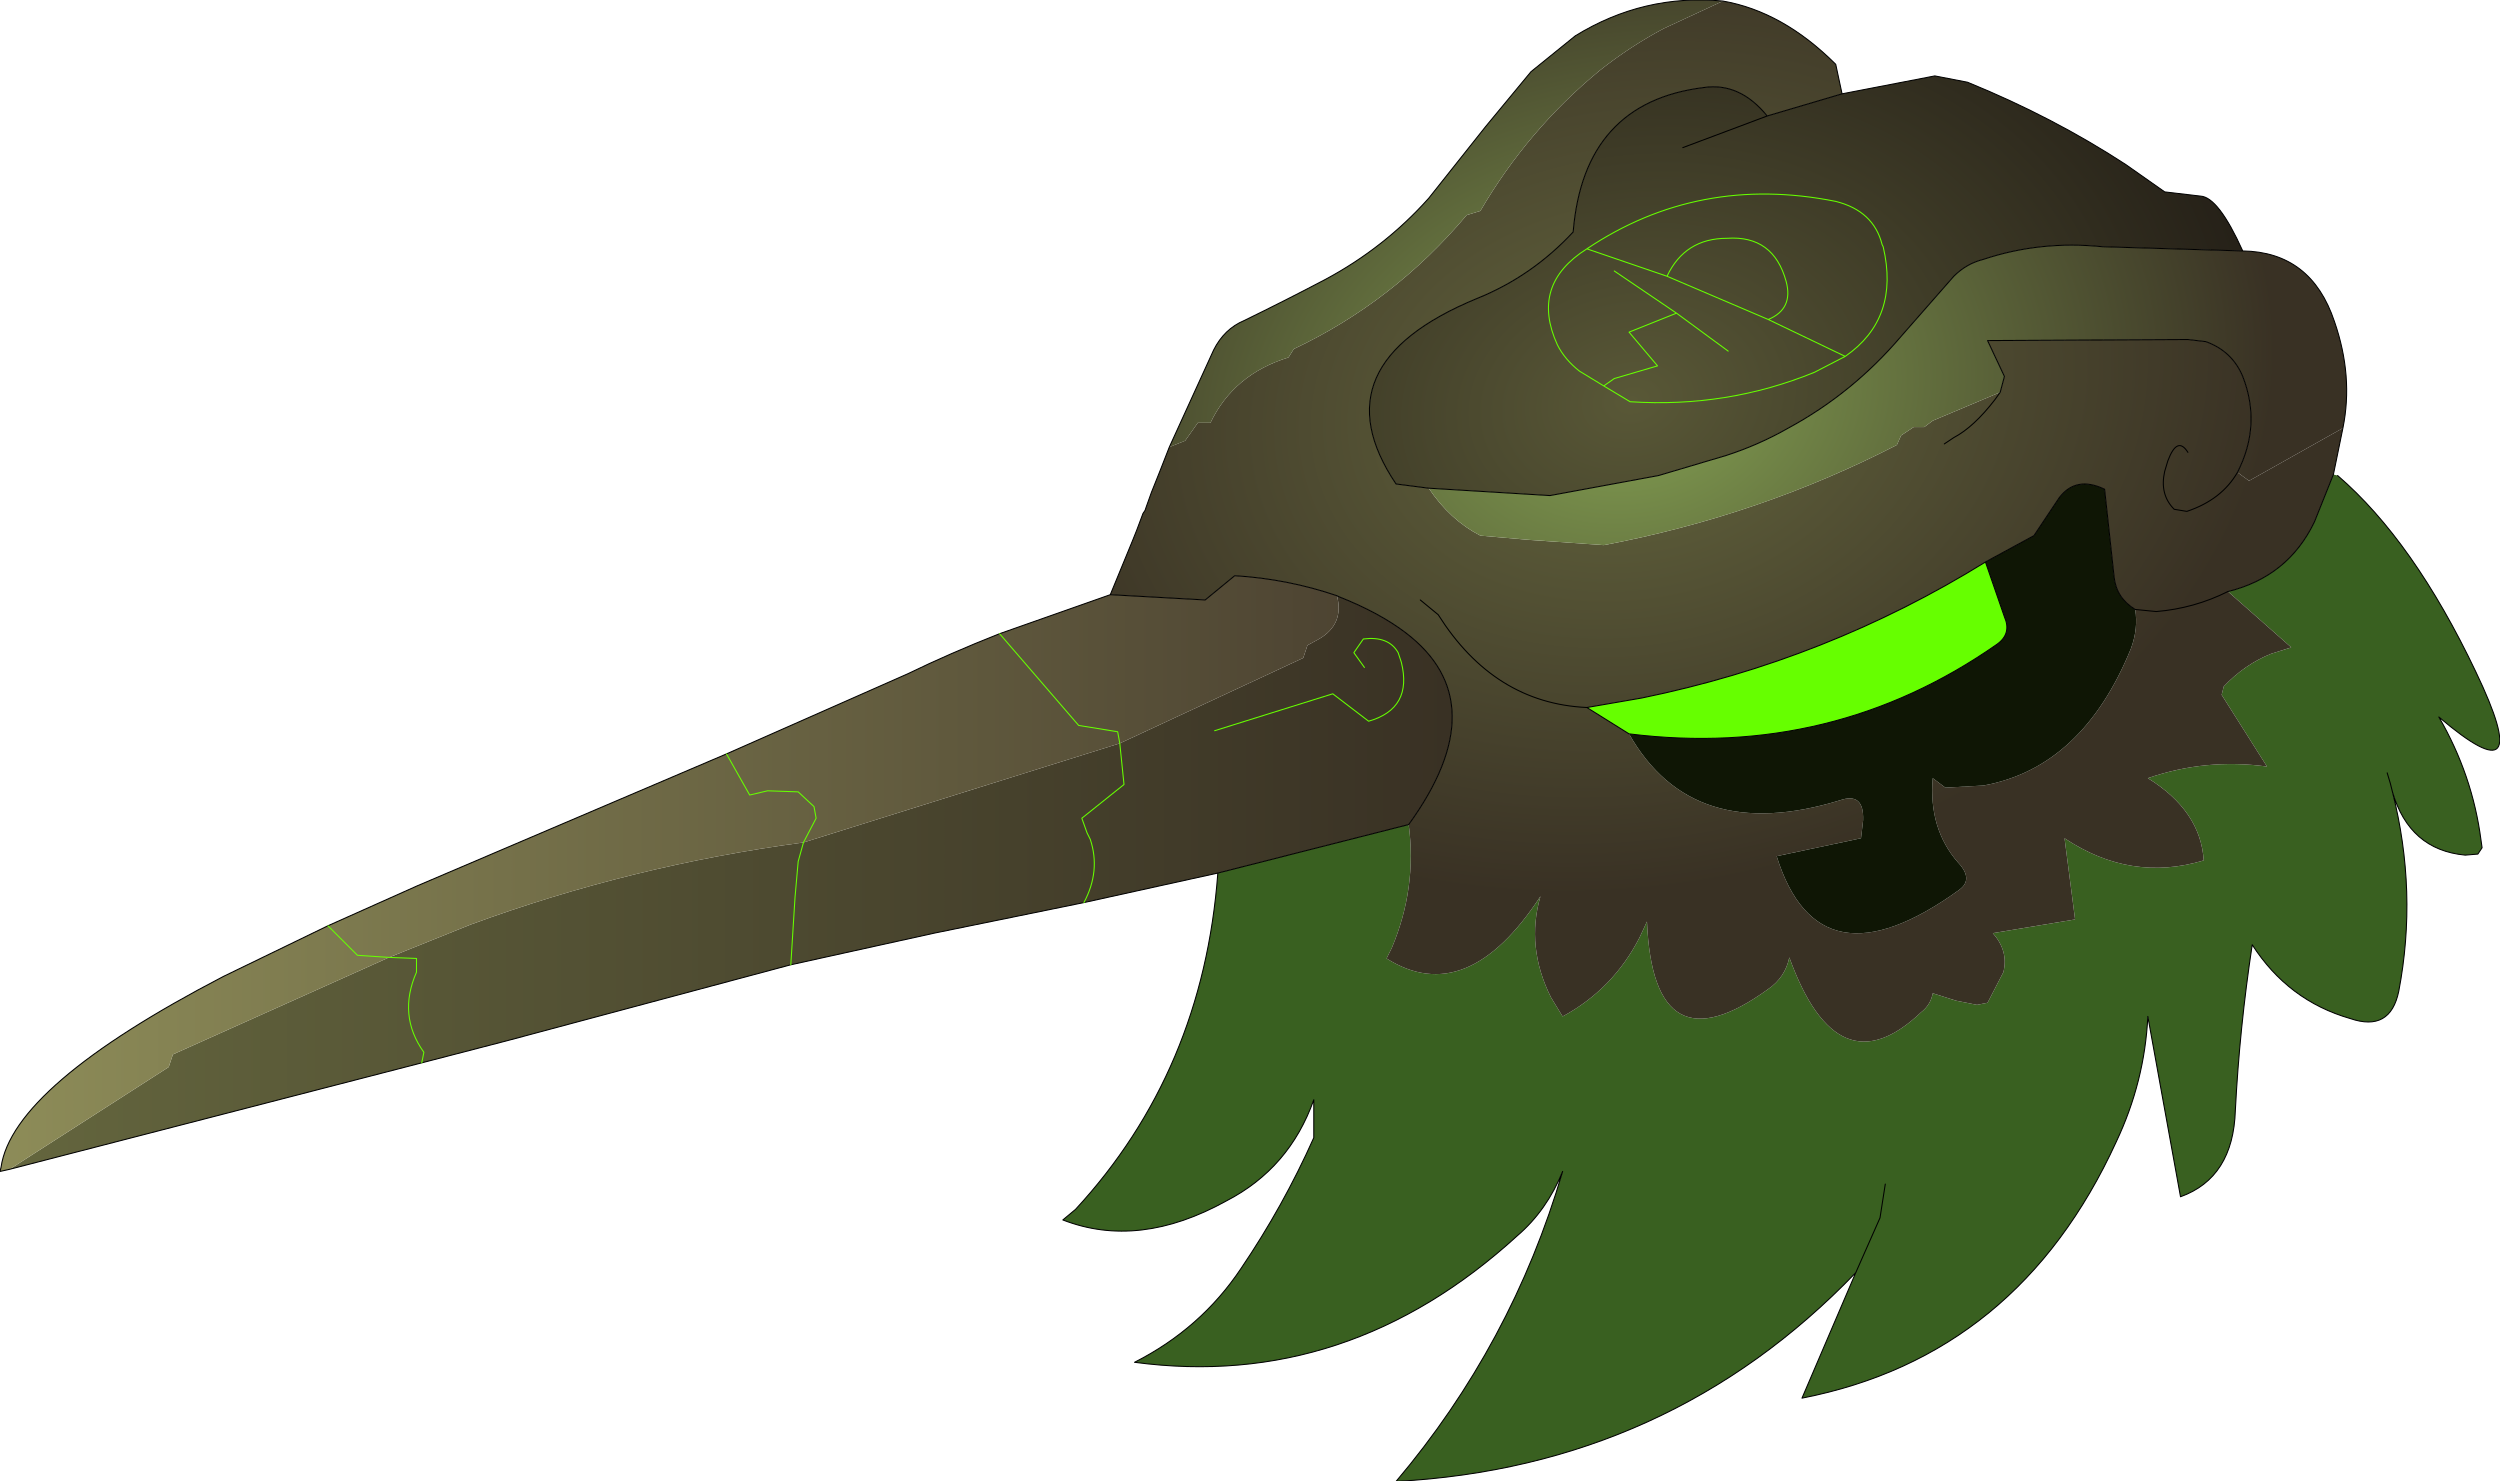 <?xml version="1.0" encoding="UTF-8" standalone="no"?>
<svg xmlns:xlink="http://www.w3.org/1999/xlink" height="70.25px" width="118.55px" xmlns="http://www.w3.org/2000/svg">
  <g transform="matrix(1.0, 0.0, 0.0, 1.0, 69.55, 35.05)">
    <path d="M7.7 -0.25 L5.7 -1.5 8.3 -1.95 Q17.1 -3.75 24.6 -8.4 L25.5 -5.8 Q25.85 -5.0 25.15 -4.5 17.35 0.95 7.7 -0.25" fill="#66ff00" fill-rule="evenodd" stroke="none"/>
    <path d="M41.1 -12.55 L41.3 -12.5 Q44.9 -9.4 47.85 -3.2 50.8 2.95 46.1 -1.05 47.7 1.7 48.1 4.8 L48.15 5.15 47.95 5.45 47.35 5.5 Q44.7 5.25 43.9 2.5 45.1 7.25 44.2 11.95 43.8 13.9 41.9 13.25 38.95 12.4 37.25 9.75 36.65 13.7 36.45 17.6 36.35 20.8 33.85 21.7 L32.3 13.15 Q32.15 16.25 30.8 19.1 26.15 29.25 15.9 31.25 L18.45 25.3 Q9.6 34.5 -3.35 35.2 2.15 28.7 4.55 20.5 3.8 22.35 2.4 23.55 -5.65 30.9 -15.75 29.55 -12.6 27.95 -10.7 25.1 -8.7 22.15 -7.25 18.9 L-7.25 17.1 Q-8.4 20.35 -11.4 21.9 -15.55 24.2 -19.15 22.8 L-18.55 22.3 Q-12.5 15.75 -11.8 6.35 L-2.75 4.05 Q-2.35 7.05 -3.55 9.9 L-3.8 10.4 Q0.0 12.8 3.5 7.45 2.8 9.85 4.0 12.25 L4.55 13.15 Q6.95 11.85 8.2 9.4 L8.55 8.65 Q8.85 15.8 14.3 11.85 15.1 11.3 15.3 10.35 17.6 16.7 21.55 12.95 22.0 12.6 22.1 12.05 L23.2 12.4 24.2 12.6 24.7 12.5 25.45 11.05 Q25.7 10.05 24.95 9.2 L28.85 8.55 28.35 4.7 Q31.5 6.8 34.95 5.75 34.8 3.4 32.3 1.85 35.05 0.9 37.95 1.3 L35.8 -2.1 35.9 -2.5 Q36.9 -3.55 38.15 -4.05 L39.1 -4.35 36.1 -7.0 Q38.95 -7.7 40.2 -10.3 L41.1 -12.55 M19.85 21.1 L19.6 22.7 18.45 25.3 19.6 22.7 19.85 21.1 M43.65 1.6 L43.8 2.1 43.9 2.5 43.8 2.1 43.65 1.6" fill="#396020" fill-rule="evenodd" stroke="none"/>
    <path d="M41.55 -14.75 L41.1 -12.55 40.2 -10.3 Q38.95 -7.7 36.1 -7.0 34.5 -6.2 32.7 -6.05 L31.7 -6.15 32.7 -6.05 Q34.5 -6.2 36.1 -7.0 L39.1 -4.35 38.15 -4.05 Q36.9 -3.55 35.9 -2.5 L35.8 -2.1 37.95 1.3 Q35.05 0.9 32.3 1.85 34.8 3.4 34.95 5.75 31.5 6.8 28.35 4.7 L28.85 8.55 24.95 9.2 Q25.7 10.05 25.45 11.05 L24.7 12.5 24.2 12.6 23.2 12.4 22.1 12.05 Q22.0 12.6 21.55 12.95 17.6 16.7 15.3 10.35 15.1 11.3 14.3 11.85 8.85 15.8 8.55 8.65 L8.2 9.4 Q6.95 11.85 4.55 13.15 L4.0 12.25 Q2.8 9.85 3.5 7.45 0.0 12.8 -3.8 10.4 L-3.55 9.9 Q-2.35 7.05 -2.75 4.05 1.45 -1.75 -2.9 -5.05 -4.15 -6.0 -6.05 -6.75 L-6.15 -6.8 Q-8.5 -7.6 -11.0 -7.75 L-12.4 -6.6 -16.9 -6.85 -15.85 -9.4 -15.65 -9.9 -15.35 -10.7 -15.25 -10.85 -15.2 -11.0 -14.95 -11.7 -14.55 -12.7 -14.1 -13.85 -13.35 -14.15 -12.75 -15.0 -12.15 -15.0 Q-11.05 -17.3 -8.45 -18.1 L-8.2 -18.5 Q-3.45 -20.75 0.0 -24.85 L0.65 -25.05 Q2.9 -28.9 6.3 -31.7 7.75 -32.85 9.35 -33.7 L12.15 -35.0 Q15.0 -34.5 17.5 -32.0 L17.8 -30.6 14.25 -29.55 Q12.95 -31.15 11.25 -30.9 5.55 -30.2 5.05 -24.05 3.1 -21.95 0.5 -20.9 -7.15 -17.75 -3.35 -12.1 L-1.8 -11.9 Q-0.8 -10.4 0.65 -9.65 L2.95 -9.45 6.5 -9.2 Q13.9 -10.6 20.4 -13.95 L20.6 -14.4 21.2 -14.8 21.7 -14.8 22.1 -15.1 25.3 -16.45 25.5 -17.2 24.7 -18.9 34.2 -18.95 35.05 -18.85 Q36.3 -18.4 36.8 -17.2 37.7 -14.9 36.55 -12.65 L37.1 -12.25 41.55 -14.75 M24.6 -8.4 Q17.1 -3.75 8.3 -1.95 L5.7 -1.5 7.7 -0.25 Q10.7 5.05 17.7 2.9 18.85 2.5 18.8 3.85 L18.7 4.7 14.7 5.55 Q16.7 11.95 23.35 7.15 24.05 6.65 23.3 5.85 21.9 4.25 22.1 1.85 L22.7 2.3 24.5 2.2 Q29.2 1.35 31.5 -4.3 31.85 -5.25 31.7 -6.15 30.8 -6.7 30.7 -7.7 L30.25 -11.85 Q28.9 -12.5 28.1 -11.45 L26.9 -9.65 24.6 -8.4 M22.65 -14.0 L23.1 -14.3 Q24.05 -14.8 25.05 -16.1 L25.3 -16.45 25.05 -16.1 Q24.05 -14.8 23.1 -14.3 L22.65 -14.0 M36.55 -12.65 Q35.8 -11.35 34.15 -10.8 L33.55 -10.9 Q32.85 -11.6 33.1 -12.7 L33.25 -13.2 Q33.7 -14.4 34.2 -13.6 33.7 -14.4 33.25 -13.2 L33.1 -12.7 Q32.85 -11.6 33.55 -10.9 L34.15 -10.8 Q35.8 -11.35 36.55 -12.65 M-2.2 -6.6 L-1.35 -5.9 Q1.3 -1.7 5.7 -1.5 1.3 -1.7 -1.35 -5.9 L-2.2 -6.6" fill="url(#gradient0)" fill-rule="evenodd" stroke="none"/>
    <path d="M-11.8 6.35 L-18.15 7.75 -25.25 9.2 -32.05 10.7 -45.5 14.3 -49.55 15.35 -69.1 20.4 -61.55 15.55 -61.35 14.95 -51.1 10.35 -47.25 8.8 Q-39.65 6.0 -31.45 4.9 L-31.7 5.8 -31.85 7.5 -32.05 10.7 -31.85 7.5 -31.7 5.8 -31.45 4.9 -16.45 0.2 -7.75 -3.85 -7.55 -4.45 -7.0 -4.75 Q-5.8 -5.45 -6.15 -6.8 L-6.05 -6.75 Q-4.15 -6.0 -2.9 -5.05 1.45 -1.75 -2.75 4.05 L-11.8 6.35 M-11.95 -0.4 L-6.35 -2.15 -4.65 -0.85 Q-2.55 -1.45 -3.1 -3.65 L-3.25 -4.1 Q-3.7 -4.9 -4.9 -4.75 L-5.35 -4.1 -4.85 -3.4 -5.35 -4.1 -4.9 -4.75 Q-3.7 -4.9 -3.25 -4.1 L-3.1 -3.65 Q-2.55 -1.45 -4.65 -0.85 L-6.35 -2.15 -11.95 -0.4 M-18.15 7.75 Q-17.35 6.25 -17.85 4.75 L-18.0 4.45 -18.25 3.75 -16.25 2.15 -16.45 0.2 -16.25 2.15 -18.25 3.75 -18.0 4.45 -17.85 4.75 Q-17.35 6.25 -18.15 7.75 M-49.55 15.35 L-49.45 14.85 Q-50.7 13.1 -49.8 11.05 L-49.8 11.0 -49.8 10.4 -51.1 10.35 -49.8 10.4 -49.8 11.0 -49.8 11.05 Q-50.7 13.1 -49.45 14.85 L-49.55 15.35" fill="url(#gradient1)" fill-rule="evenodd" stroke="none"/>
    <path d="M7.7 -0.25 Q17.35 0.95 25.15 -4.5 25.85 -5.0 25.5 -5.8 L24.6 -8.4 26.9 -9.65 28.1 -11.45 Q28.9 -12.5 30.25 -11.85 L30.7 -7.7 Q30.8 -6.7 31.7 -6.15 31.85 -5.25 31.5 -4.3 29.2 1.35 24.5 2.2 L22.7 2.3 22.1 1.85 Q21.9 4.25 23.3 5.85 24.05 6.65 23.35 7.15 16.7 11.95 14.7 5.55 L18.7 4.7 18.8 3.85 Q18.85 2.5 17.7 2.9 10.7 5.05 7.7 -0.25" fill="#0f1605" fill-rule="evenodd" stroke="none"/>
    <path d="M17.8 -30.6 L22.2 -31.45 23.75 -31.15 Q27.8 -29.5 31.25 -27.25 L33.1 -25.95 34.8 -25.75 Q35.65 -25.7 36.8 -23.15 L30.15 -23.35 Q27.2 -23.65 24.5 -22.75 23.7 -22.55 23.1 -21.95 L20.6 -19.1 Q18.3 -16.4 15.25 -14.75 13.85 -13.95 12.3 -13.45 L9.1 -12.5 3.95 -11.55 -1.8 -11.9 -3.35 -12.1 Q-7.15 -17.75 0.5 -20.9 3.1 -21.95 5.05 -24.05 5.55 -30.2 11.25 -30.9 12.95 -31.15 14.25 -29.55 L17.8 -30.6 M10.25 -28.05 L14.25 -29.55 10.25 -28.05 M6.5 -16.75 L5.35 -17.45 Q4.65 -18.0 4.3 -18.7 3.0 -21.55 5.7 -23.25 11.0 -26.8 17.5 -25.5 19.3 -25.05 19.7 -23.45 19.3 -25.05 17.5 -25.5 11.0 -26.8 5.7 -23.25 L9.5 -21.95 Q10.35 -23.75 12.35 -23.75 14.55 -23.9 15.15 -21.7 15.5 -20.4 14.3 -19.9 L17.95 -18.15 Q20.55 -19.95 19.75 -23.35 L19.7 -23.45 19.75 -23.35 Q20.55 -19.95 17.95 -18.15 L14.3 -19.9 Q15.5 -20.4 15.15 -21.7 14.55 -23.9 12.35 -23.75 10.35 -23.75 9.5 -21.95 L5.7 -23.25 Q3.0 -21.55 4.3 -18.7 4.65 -18.0 5.35 -17.45 L6.5 -16.75 7.0 -17.1 9.05 -17.7 7.7 -19.3 9.95 -20.2 12.4 -18.4 9.95 -20.2 7.7 -19.3 9.05 -17.7 7.0 -17.1 6.5 -16.75 7.75 -16.0 Q12.35 -15.7 16.5 -17.4 L17.95 -18.15 16.5 -17.4 Q12.35 -15.7 7.75 -16.0 L6.5 -16.75 M7.0 -22.2 L9.95 -20.2 7.0 -22.2 M9.5 -21.95 L14.3 -19.9 9.5 -21.95" fill="url(#gradient2)" fill-rule="evenodd" stroke="none"/>
    <path d="M36.8 -23.15 Q40.05 -23.1 41.15 -19.8 42.05 -17.2 41.55 -14.75 L37.1 -12.25 36.55 -12.65 Q37.7 -14.9 36.8 -17.2 36.3 -18.4 35.05 -18.85 L34.2 -18.95 24.7 -18.9 25.5 -17.2 25.3 -16.45 22.1 -15.1 21.7 -14.8 21.2 -14.8 20.6 -14.4 20.4 -13.95 Q13.9 -10.6 6.5 -9.2 L2.95 -9.45 0.65 -9.65 Q-0.8 -10.4 -1.8 -11.9 L3.95 -11.55 9.1 -12.5 12.3 -13.45 Q13.85 -13.95 15.25 -14.75 18.3 -16.4 20.6 -19.1 L23.1 -21.95 Q23.7 -22.55 24.5 -22.75 27.2 -23.65 30.15 -23.35 L36.8 -23.15 M-14.1 -13.85 L-12.0 -18.45 Q-11.5 -19.45 -10.55 -19.85 -8.6 -20.8 -6.7 -21.8 -3.9 -23.3 -1.8 -25.65 L0.9 -29.05 3.05 -31.65 5.15 -33.35 Q8.4 -35.35 12.15 -35.0 L9.35 -33.7 Q7.75 -32.85 6.3 -31.7 2.9 -28.9 0.65 -25.05 L0.0 -24.85 Q-3.45 -20.75 -8.2 -18.5 L-8.45 -18.1 Q-11.05 -17.3 -12.15 -15.0 L-12.75 -15.0 -13.35 -14.15 -14.1 -13.85" fill="url(#gradient3)" fill-rule="evenodd" stroke="none"/>
    <path d="M-69.1 20.4 L-69.55 20.5 -69.5 20.3 Q-68.95 16.45 -58.95 11.25 L-54.0 8.85 -49.75 6.95 -35.1 0.7 -26.5 -3.1 Q-24.55 -4.05 -22.15 -5.0 L-16.9 -6.85 -12.4 -6.6 -11.0 -7.75 Q-8.5 -7.6 -6.15 -6.8 -5.8 -5.45 -7.0 -4.75 L-7.55 -4.45 -7.75 -3.85 -16.45 0.2 -16.55 -0.35 -18.4 -0.65 -22.15 -5.0 -18.4 -0.65 -16.55 -0.35 -16.45 0.2 -31.45 4.9 -30.85 3.75 -30.95 3.2 -31.7 2.5 -33.15 2.45 -34.0 2.65 -35.1 0.7 -34.0 2.65 -33.15 2.45 -31.7 2.5 -30.95 3.2 -30.85 3.75 -31.45 4.9 Q-39.65 6.0 -47.25 8.8 L-51.1 10.35 -52.6 10.25 -54.0 8.85 -52.6 10.25 -51.1 10.35 -61.35 14.95 -61.55 15.55 -69.1 20.4" fill="url(#gradient4)" fill-rule="evenodd" stroke="none"/>
    <path d="M17.8 -30.6 L22.2 -31.45 23.75 -31.15 Q27.8 -29.5 31.25 -27.25 L33.1 -25.95 34.8 -25.75 Q35.65 -25.7 36.8 -23.15 40.05 -23.1 41.15 -19.8 42.05 -17.2 41.55 -14.75 L41.1 -12.55 M41.3 -12.5 Q44.9 -9.4 47.85 -3.2 50.8 2.95 46.1 -1.05 47.7 1.7 48.1 4.8 L48.15 5.15 47.95 5.45 47.35 5.5 Q44.7 5.25 43.9 2.5 45.1 7.25 44.2 11.95 43.8 13.9 41.9 13.25 38.95 12.4 37.25 9.75 36.65 13.7 36.45 17.6 36.35 20.8 33.85 21.7 L32.3 13.15 Q32.15 16.25 30.8 19.1 26.15 29.25 15.9 31.25 L18.45 25.3 Q9.6 34.5 -3.35 35.2 2.15 28.7 4.55 20.5 3.8 22.35 2.4 23.55 -5.65 30.9 -15.75 29.55 -12.6 27.95 -10.7 25.1 -8.7 22.15 -7.25 18.9 L-7.25 17.1 Q-8.4 20.35 -11.4 21.9 -15.55 24.2 -19.15 22.8 L-18.55 22.3 Q-12.5 15.75 -11.8 6.35 L-18.15 7.75 -25.25 9.2 -32.05 10.7 -45.5 14.3 -49.55 15.35 -69.1 20.4 -69.55 20.5 -69.5 20.3 Q-68.95 16.45 -58.95 11.25 L-54.0 8.85 -49.75 6.95 -35.1 0.7 -26.5 -3.1 Q-24.55 -4.05 -22.15 -5.0 L-16.9 -6.85 -15.85 -9.4 -15.65 -9.9 -15.35 -10.7 -15.25 -10.85 -15.2 -11.0 -14.95 -11.7 -14.55 -12.7 -14.1 -13.85 -12.0 -18.45 Q-11.5 -19.45 -10.55 -19.85 -8.6 -20.8 -6.7 -21.8 -3.9 -23.3 -1.8 -25.65 L0.9 -29.05 3.05 -31.65 5.15 -33.35 Q8.4 -35.35 12.15 -35.0 15.0 -34.5 17.5 -32.0 L17.8 -30.6 14.25 -29.55 10.25 -28.05 M-1.8 -11.9 L-3.35 -12.1 Q-7.15 -17.75 0.5 -20.9 3.1 -21.95 5.05 -24.05 5.55 -30.2 11.25 -30.9 12.95 -31.15 14.25 -29.55 M36.8 -23.15 L30.15 -23.35 Q27.2 -23.65 24.5 -22.75 23.7 -22.55 23.1 -21.95 L20.6 -19.1 Q18.3 -16.4 15.25 -14.75 13.85 -13.95 12.3 -13.45 L9.1 -12.5 3.95 -11.55 -1.8 -11.9 M25.3 -16.45 L25.5 -17.2 24.7 -18.9 34.2 -18.95 35.05 -18.85 Q36.3 -18.4 36.8 -17.2 37.7 -14.9 36.55 -12.65 M24.6 -8.4 Q17.1 -3.75 8.3 -1.95 L5.7 -1.5 7.7 -0.25 Q17.35 0.95 25.15 -4.5 25.85 -5.0 25.5 -5.8 L24.6 -8.4 26.9 -9.65 28.1 -11.45 Q28.9 -12.5 30.25 -11.85 L30.7 -7.7 Q30.8 -6.7 31.7 -6.15 L32.7 -6.05 Q34.5 -6.2 36.1 -7.0 38.95 -7.7 40.2 -10.3 L41.1 -12.55 M34.2 -13.6 Q33.7 -14.4 33.25 -13.2 L33.1 -12.7 Q32.85 -11.6 33.55 -10.9 L34.15 -10.8 Q35.8 -11.35 36.55 -12.65 M25.3 -16.45 L25.05 -16.1 Q24.05 -14.8 23.1 -14.3 L22.65 -14.0 M-2.75 4.05 L-11.8 6.35 M43.9 2.5 L43.8 2.1 43.65 1.6 M18.45 25.3 L19.6 22.7 19.85 21.1 M-6.15 -6.8 Q-8.5 -7.6 -11.0 -7.75 L-12.4 -6.6 -16.9 -6.85 M-6.15 -6.8 L-6.05 -6.75 Q-4.15 -6.0 -2.9 -5.05 1.45 -1.75 -2.75 4.05 M5.7 -1.5 Q1.3 -1.7 -1.35 -5.9 L-2.2 -6.6" fill="none" stroke="#000000" stroke-linecap="round" stroke-linejoin="round" stroke-width="0.05"/>
    <path d="M19.7 -23.45 Q19.3 -25.05 17.5 -25.5 11.0 -26.8 5.7 -23.25 L9.5 -21.95 Q10.35 -23.75 12.35 -23.75 14.55 -23.9 15.15 -21.7 15.5 -20.4 14.3 -19.9 L17.95 -18.15 Q20.55 -19.95 19.75 -23.35 L19.7 -23.45 M12.4 -18.4 L9.95 -20.2 7.7 -19.3 9.05 -17.7 7.0 -17.1 6.5 -16.75 7.75 -16.0 Q12.35 -15.7 16.5 -17.4 L17.95 -18.15 M9.95 -20.2 L7.0 -22.2 M5.7 -23.25 Q3.0 -21.55 4.3 -18.7 4.65 -18.0 5.35 -17.45 L6.5 -16.75 M14.3 -19.9 L9.5 -21.95 M-22.15 -5.0 L-18.4 -0.65 -16.55 -0.35 -16.45 0.2 -16.25 2.15 -18.25 3.75 -18.0 4.45 -17.85 4.75 Q-17.35 6.25 -18.15 7.75 M-4.85 -3.4 L-5.35 -4.1 -4.9 -4.75 Q-3.7 -4.9 -3.25 -4.1 L-3.1 -3.65 Q-2.55 -1.45 -4.65 -0.85 L-6.35 -2.15 -11.95 -0.4 M-31.45 4.9 L-30.85 3.75 -30.95 3.2 -31.7 2.5 -33.15 2.45 -34.0 2.65 -35.1 0.7 M-32.05 10.7 L-31.85 7.5 -31.7 5.8 -31.45 4.9 M-51.1 10.35 L-49.8 10.4 -49.8 11.0 -49.8 11.05 Q-50.7 13.1 -49.45 14.85 L-49.55 15.35 M-51.1 10.35 L-52.6 10.25 -54.0 8.85" fill="none" stroke="#66ff00" stroke-linecap="round" stroke-linejoin="round" stroke-width="0.05"/>
  </g>
  <defs>
    <radialGradient cx="0" cy="0" gradientTransform="matrix(0.037, -0.006, 0.004, 0.028, 7.85, -16.05)" gradientUnits="userSpaceOnUse" id="gradient0" r="819.2" spreadMethod="pad">
      <stop offset="0.0" stop-color="#64663e"/>
      <stop offset="1.0" stop-color="#393124"/>
    </radialGradient>
    <linearGradient gradientTransform="matrix(0.042, 0.0, 0.0, 0.017, -35.15, 6.35)" gradientUnits="userSpaceOnUse" id="gradient1" spreadMethod="pad" x1="-819.2" x2="819.2">
      <stop offset="0.0" stop-color="#64663e"/>
      <stop offset="1.0" stop-color="#393124"/>
    </linearGradient>
    <radialGradient cx="0" cy="0" gradientTransform="matrix(0.037, -0.006, 0.004, 0.028, 7.85, -16.05)" gradientUnits="userSpaceOnUse" id="gradient2" r="819.2" spreadMethod="pad">
      <stop offset="0.0" stop-color="#595837"/>
      <stop offset="1.0" stop-color="#241f17"/>
    </radialGradient>
    <radialGradient cx="0" cy="0" gradientTransform="matrix(0.037, -0.006, 0.004, 0.028, 7.85, -16.05)" gradientUnits="userSpaceOnUse" id="gradient3" r="819.2" spreadMethod="pad">
      <stop offset="0.0" stop-color="#83a052"/>
      <stop offset="1.0" stop-color="#393124"/>
    </radialGradient>
    <linearGradient gradientTransform="matrix(0.042, 0.0, 0.0, 0.017, -35.15, 6.35)" gradientUnits="userSpaceOnUse" id="gradient4" spreadMethod="pad" x1="-819.2" x2="819.2">
      <stop offset="0.0" stop-color="#8d8c58"/>
      <stop offset="1.0" stop-color="#483e2f"/>
    </linearGradient>
  </defs>
</svg>
